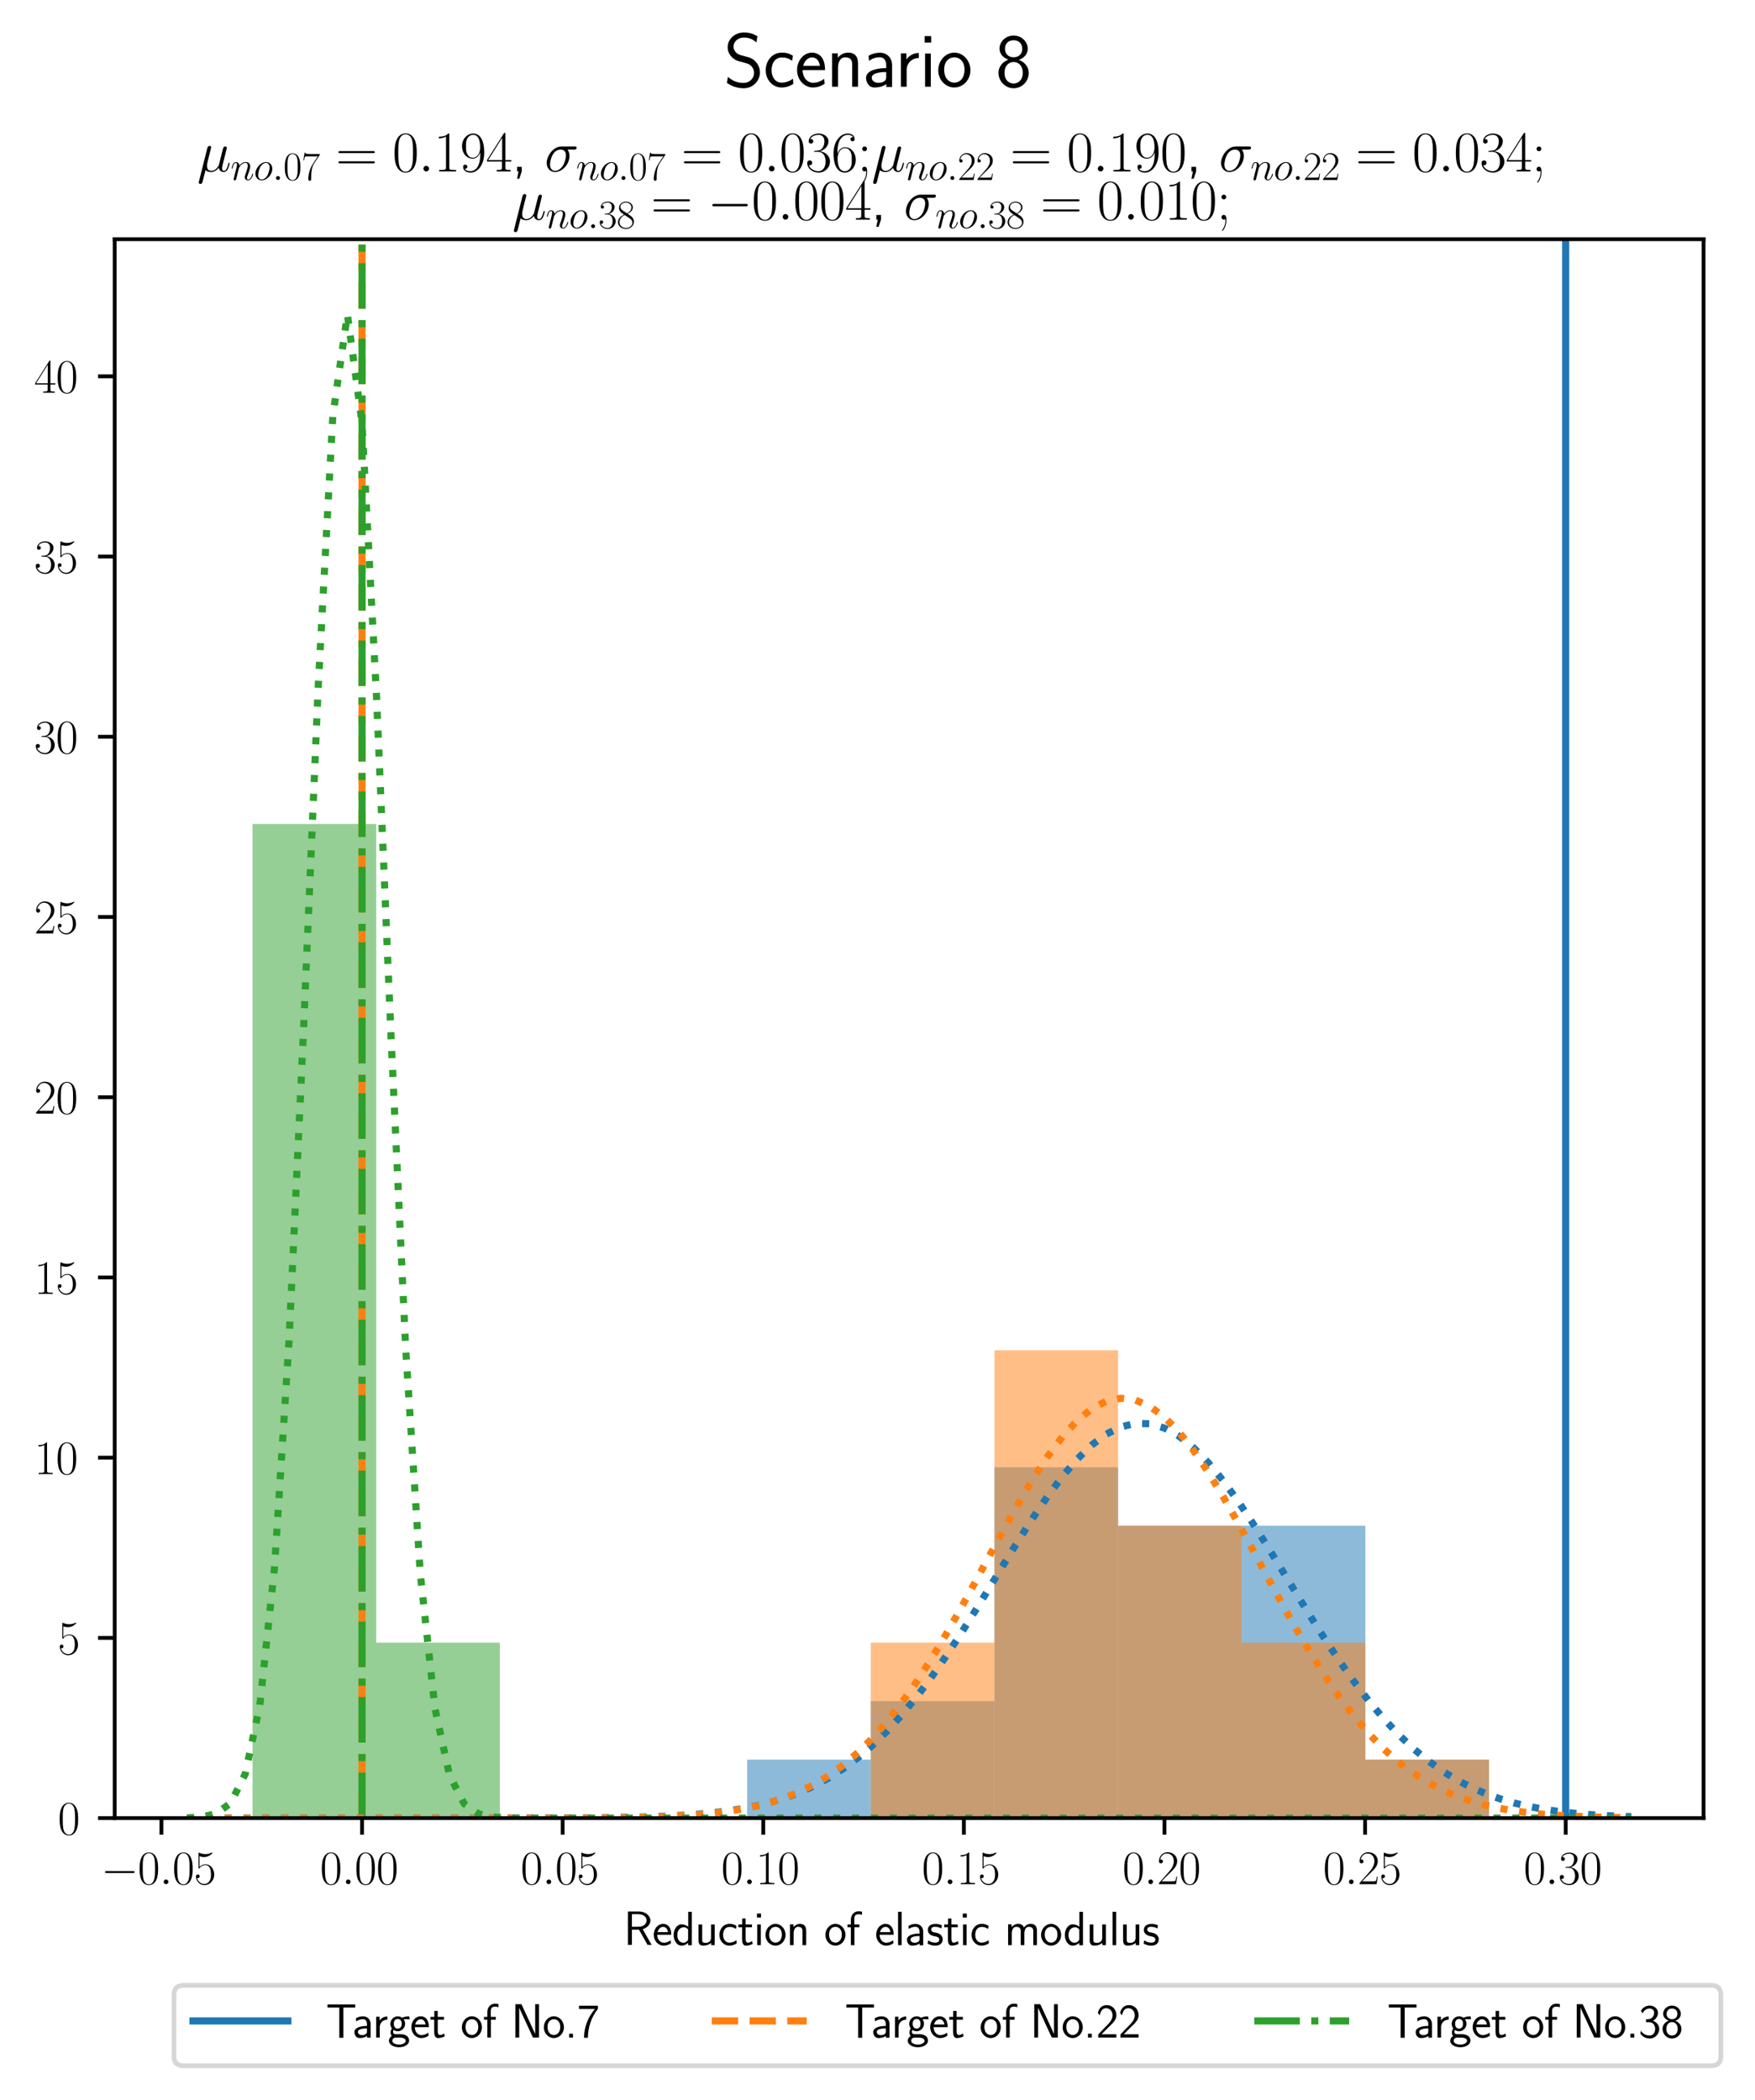 <?xml version="1.0" encoding="utf-8" standalone="no"?>
<!DOCTYPE svg PUBLIC "-//W3C//DTD SVG 1.1//EN"
  "http://www.w3.org/Graphics/SVG/1.1/DTD/svg11.dtd">
<svg xmlns:xlink="http://www.w3.org/1999/xlink" width="369.803pt" height="442.417pt" viewBox="0 0 369.803 442.417" xmlns="http://www.w3.org/2000/svg" version="1.1">
 <defs>
  <style type="text/css">*{stroke-linejoin: round; stroke-linecap: butt}</style>
 </defs>
 <g id="figure_1">
  <g id="patch_1">
   <path d="M 0 442.417 
L 369.803 442.417 
L 369.803 0 
L 0 0 
z
" style="fill: #ffffff"/>
  </g>
  <g id="axes_1">
   <g id="patch_2">
    <path d="M 24.163 383.04 
L 358.963 383.04 
L 358.963 50.4 
L 24.163 50.4 
z
" style="fill: #ffffff"/>
   </g>
   <g id="patch_3">
    <path d="M 53.216 383.04 
L 79.27 383.04 
L 79.27 383.04 
L 53.216 383.04 
z
" clip-path="url(#pc69d447242)" style="fill: #1f77b4; opacity: 0.5"/>
   </g>
   <g id="patch_4">
    <path d="M 79.27 383.04 
L 105.325 383.04 
L 105.325 383.04 
L 79.27 383.04 
z
" clip-path="url(#pc69d447242)" style="fill: #1f77b4; opacity: 0.5"/>
   </g>
   <g id="patch_5">
    <path d="M 105.325 383.04 
L 131.38 383.04 
L 131.38 383.04 
L 105.325 383.04 
z
" clip-path="url(#pc69d447242)" style="fill: #1f77b4; opacity: 0.5"/>
   </g>
   <g id="patch_6">
    <path d="M 131.38 383.04 
L 157.434 383.04 
L 157.434 383.04 
L 131.38 383.04 
z
" clip-path="url(#pc69d447242)" style="fill: #1f77b4; opacity: 0.5"/>
   </g>
   <g id="patch_7">
    <path d="M 157.434 383.04 
L 183.489 383.04 
L 183.489 370.72 
L 157.434 370.72 
z
" clip-path="url(#pc69d447242)" style="fill: #1f77b4; opacity: 0.5"/>
   </g>
   <g id="patch_8">
    <path d="M 183.489 383.04 
L 209.543 383.04 
L 209.543 358.4 
L 183.489 358.4 
z
" clip-path="url(#pc69d447242)" style="fill: #1f77b4; opacity: 0.5"/>
   </g>
   <g id="patch_9">
    <path d="M 209.543 383.04 
L 235.598 383.04 
L 235.598 309.119 
L 209.543 309.119 
z
" clip-path="url(#pc69d447242)" style="fill: #1f77b4; opacity: 0.5"/>
   </g>
   <g id="patch_10">
    <path d="M 235.598 383.04 
L 261.653 383.04 
L 261.653 321.439 
L 235.598 321.439 
z
" clip-path="url(#pc69d447242)" style="fill: #1f77b4; opacity: 0.5"/>
   </g>
   <g id="patch_11">
    <path d="M 261.653 383.04 
L 287.707 383.04 
L 287.707 321.439 
L 261.653 321.439 
z
" clip-path="url(#pc69d447242)" style="fill: #1f77b4; opacity: 0.5"/>
   </g>
   <g id="patch_12">
    <path d="M 287.707 383.04 
L 313.762 383.04 
L 313.762 370.72 
L 287.707 370.72 
z
" clip-path="url(#pc69d447242)" style="fill: #1f77b4; opacity: 0.5"/>
   </g>
   <g id="patch_13">
    <path d="M 53.216 383.04 
L 79.27 383.04 
L 79.27 383.04 
L 53.216 383.04 
z
" clip-path="url(#pc69d447242)" style="fill: #ff7f0e; opacity: 0.5"/>
   </g>
   <g id="patch_14">
    <path d="M 79.27 383.04 
L 105.325 383.04 
L 105.325 383.04 
L 79.27 383.04 
z
" clip-path="url(#pc69d447242)" style="fill: #ff7f0e; opacity: 0.5"/>
   </g>
   <g id="patch_15">
    <path d="M 105.325 383.04 
L 131.38 383.04 
L 131.38 383.04 
L 105.325 383.04 
z
" clip-path="url(#pc69d447242)" style="fill: #ff7f0e; opacity: 0.5"/>
   </g>
   <g id="patch_16">
    <path d="M 131.38 383.04 
L 157.434 383.04 
L 157.434 383.04 
L 131.38 383.04 
z
" clip-path="url(#pc69d447242)" style="fill: #ff7f0e; opacity: 0.5"/>
   </g>
   <g id="patch_17">
    <path d="M 157.434 383.04 
L 183.489 383.04 
L 183.489 383.04 
L 157.434 383.04 
z
" clip-path="url(#pc69d447242)" style="fill: #ff7f0e; opacity: 0.5"/>
   </g>
   <g id="patch_18">
    <path d="M 183.489 383.04 
L 209.543 383.04 
L 209.543 346.079 
L 183.489 346.079 
z
" clip-path="url(#pc69d447242)" style="fill: #ff7f0e; opacity: 0.5"/>
   </g>
   <g id="patch_19">
    <path d="M 209.543 383.04 
L 235.598 383.04 
L 235.598 284.478 
L 209.543 284.478 
z
" clip-path="url(#pc69d447242)" style="fill: #ff7f0e; opacity: 0.5"/>
   </g>
   <g id="patch_20">
    <path d="M 235.598 383.04 
L 261.653 383.04 
L 261.653 321.439 
L 235.598 321.439 
z
" clip-path="url(#pc69d447242)" style="fill: #ff7f0e; opacity: 0.5"/>
   </g>
   <g id="patch_21">
    <path d="M 261.653 383.04 
L 287.707 383.04 
L 287.707 346.079 
L 261.653 346.079 
z
" clip-path="url(#pc69d447242)" style="fill: #ff7f0e; opacity: 0.5"/>
   </g>
   <g id="patch_22">
    <path d="M 287.707 383.04 
L 313.762 383.04 
L 313.762 370.72 
L 287.707 370.72 
z
" clip-path="url(#pc69d447242)" style="fill: #ff7f0e; opacity: 0.5"/>
   </g>
   <g id="patch_23">
    <path d="M 53.216 383.04 
L 79.27 383.04 
L 79.27 173.597 
L 53.216 173.597 
z
" clip-path="url(#pc69d447242)" style="fill: #2ca02c; opacity: 0.5"/>
   </g>
   <g id="patch_24">
    <path d="M 79.27 383.04 
L 105.325 383.04 
L 105.325 346.079 
L 79.27 346.079 
z
" clip-path="url(#pc69d447242)" style="fill: #2ca02c; opacity: 0.5"/>
   </g>
   <g id="patch_25">
    <path d="M 105.325 383.04 
L 131.38 383.04 
L 131.38 383.04 
L 105.325 383.04 
z
" clip-path="url(#pc69d447242)" style="fill: #2ca02c; opacity: 0.5"/>
   </g>
   <g id="patch_26">
    <path d="M 131.38 383.04 
L 157.434 383.04 
L 157.434 383.04 
L 131.38 383.04 
z
" clip-path="url(#pc69d447242)" style="fill: #2ca02c; opacity: 0.5"/>
   </g>
   <g id="patch_27">
    <path d="M 157.434 383.04 
L 183.489 383.04 
L 183.489 383.04 
L 157.434 383.04 
z
" clip-path="url(#pc69d447242)" style="fill: #2ca02c; opacity: 0.5"/>
   </g>
   <g id="patch_28">
    <path d="M 183.489 383.04 
L 209.543 383.04 
L 209.543 383.04 
L 183.489 383.04 
z
" clip-path="url(#pc69d447242)" style="fill: #2ca02c; opacity: 0.5"/>
   </g>
   <g id="patch_29">
    <path d="M 209.543 383.04 
L 235.598 383.04 
L 235.598 383.04 
L 209.543 383.04 
z
" clip-path="url(#pc69d447242)" style="fill: #2ca02c; opacity: 0.5"/>
   </g>
   <g id="patch_30">
    <path d="M 235.598 383.04 
L 261.653 383.04 
L 261.653 383.04 
L 235.598 383.04 
z
" clip-path="url(#pc69d447242)" style="fill: #2ca02c; opacity: 0.5"/>
   </g>
   <g id="patch_31">
    <path d="M 261.653 383.04 
L 287.707 383.04 
L 287.707 383.04 
L 261.653 383.04 
z
" clip-path="url(#pc69d447242)" style="fill: #2ca02c; opacity: 0.5"/>
   </g>
   <g id="patch_32">
    <path d="M 287.707 383.04 
L 313.762 383.04 
L 313.762 383.04 
L 287.707 383.04 
z
" clip-path="url(#pc69d447242)" style="fill: #2ca02c; opacity: 0.5"/>
   </g>
   <g id="matplotlib.axis_1">
    <g id="xtick_1">
     <g id="line2d_1">
      <defs>
       <path id="mfe62ae8150" d="M 0 0 
L 0 3.5 
" style="stroke: #000000; stroke-width: 0.8"/>
      </defs>
      <g>
       <use xlink:href="#mfe62ae8150" x="34.014" y="383.04" style="stroke: #000000; stroke-width: 0.8"/>
      </g>
     </g>
     <g id="text_1">
      <!-- $\mathdefault{−0.05}$ -->
      <g transform="translate(21.284 396.958) scale(0.1 -0.1)">
       <defs>
        <path id="CMSY10-0" d="M 4218 1472 
C 4326 1472 4442 1472 4442 1600 
C 4442 1728 4326 1728 4218 1728 
L 755 1728 
C 646 1728 531 1728 531 1600 
C 531 1472 646 1472 755 1472 
L 4218 1472 
z
" transform="scale(0.016)"/>
        <path id="CMR17-30" d="M 2688 2025 
C 2688 2416 2682 3080 2413 3591 
C 2176 4039 1798 4198 1466 4198 
C 1158 4198 768 4058 525 3597 
C 269 3118 243 2524 243 2025 
C 243 1661 250 1106 448 619 
C 723 -39 1216 -128 1466 -128 
C 1760 -128 2208 -7 2470 600 
C 2662 1042 2688 1559 2688 2025 
z
M 1466 -26 
C 1056 -26 813 325 723 812 
C 653 1188 653 1738 653 2096 
C 653 2588 653 2997 736 3387 
C 858 3929 1216 4096 1466 4096 
C 1728 4096 2067 3923 2189 3400 
C 2272 3036 2278 2607 2278 2096 
C 2278 1680 2278 1169 2202 792 
C 2067 95 1690 -26 1466 -26 
z
" transform="scale(0.016)"/>
        <path id="CMMI12-3a" d="M 1178 307 
C 1178 492 1024 619 870 619 
C 685 619 557 466 557 313 
C 557 128 710 0 864 0 
C 1050 0 1178 153 1178 307 
z
" transform="scale(0.016)"/>
        <path id="CMR17-35" d="M 730 3692 
C 794 3666 1056 3584 1325 3584 
C 1920 3584 2246 3911 2432 4100 
C 2432 4157 2432 4192 2394 4192 
C 2387 4192 2374 4192 2323 4163 
C 2099 4058 1837 3973 1517 3973 
C 1325 3973 1037 3999 723 4139 
C 653 4171 640 4171 634 4171 
C 602 4171 595 4164 595 4037 
L 595 2203 
C 595 2089 595 2057 659 2057 
C 691 2057 704 2070 736 2114 
C 941 2401 1222 2522 1542 2522 
C 1766 2522 2246 2382 2246 1289 
C 2246 1085 2246 715 2054 421 
C 1894 159 1645 25 1370 25 
C 947 25 518 320 403 814 
C 429 807 480 795 506 795 
C 589 795 749 840 749 1038 
C 749 1210 627 1280 506 1280 
C 358 1280 262 1190 262 1011 
C 262 454 704 -128 1382 -128 
C 2042 -128 2669 440 2669 1264 
C 2669 2030 2170 2624 1549 2624 
C 1222 2624 947 2503 730 2274 
L 730 3692 
z
" transform="scale(0.016)"/>
       </defs>
       <use xlink:href="#CMSY10-0" transform="scale(0.996)"/>
       <use xlink:href="#CMR17-30" transform="translate(77.487 0) scale(0.996)"/>
       <use xlink:href="#CMMI12-3a" transform="translate(123.178 0) scale(0.996)"/>
       <use xlink:href="#CMR17-30" transform="translate(150.275 0) scale(0.996)"/>
       <use xlink:href="#CMR17-35" transform="translate(195.966 0) scale(0.996)"/>
      </g>
     </g>
    </g>
    <g id="xtick_2">
     <g id="line2d_2">
      <g>
       <use xlink:href="#mfe62ae8150" x="76.285" y="383.04" style="stroke: #000000; stroke-width: 0.8"/>
      </g>
     </g>
     <g id="text_2">
      <!-- $\mathdefault{0.00}$ -->
      <g transform="translate(67.429 396.958) scale(0.1 -0.1)">
       <use xlink:href="#CMR17-30" transform="scale(0.996)"/>
       <use xlink:href="#CMMI12-3a" transform="translate(45.69 0) scale(0.996)"/>
       <use xlink:href="#CMR17-30" transform="translate(72.788 0) scale(0.996)"/>
       <use xlink:href="#CMR17-30" transform="translate(118.478 0) scale(0.996)"/>
      </g>
     </g>
    </g>
    <g id="xtick_3">
     <g id="line2d_3">
      <g>
       <use xlink:href="#mfe62ae8150" x="118.555" y="383.04" style="stroke: #000000; stroke-width: 0.8"/>
      </g>
     </g>
     <g id="text_3">
      <!-- $\mathdefault{0.05}$ -->
      <g transform="translate(109.7 396.958) scale(0.1 -0.1)">
       <use xlink:href="#CMR17-30" transform="scale(0.996)"/>
       <use xlink:href="#CMMI12-3a" transform="translate(45.69 0) scale(0.996)"/>
       <use xlink:href="#CMR17-30" transform="translate(72.788 0) scale(0.996)"/>
       <use xlink:href="#CMR17-35" transform="translate(118.478 0) scale(0.996)"/>
      </g>
     </g>
    </g>
    <g id="xtick_4">
     <g id="line2d_4">
      <g>
       <use xlink:href="#mfe62ae8150" x="160.826" y="383.04" style="stroke: #000000; stroke-width: 0.8"/>
      </g>
     </g>
     <g id="text_4">
      <!-- $\mathdefault{0.10}$ -->
      <g transform="translate(151.971 396.958) scale(0.1 -0.1)">
       <defs>
        <path id="CMR17-31" d="M 1702 4058 
C 1702 4192 1696 4192 1606 4192 
C 1357 3916 979 3827 621 3827 
C 602 3827 570 3827 563 3808 
C 557 3795 557 3782 557 3648 
C 755 3648 1088 3686 1344 3839 
L 1344 461 
C 1344 236 1331 160 781 160 
L 589 160 
L 589 0 
C 896 0 1216 0 1523 0 
C 1830 0 2150 0 2458 0 
L 2458 160 
L 2266 160 
C 1715 160 1702 230 1702 458 
L 1702 4058 
z
" transform="scale(0.016)"/>
       </defs>
       <use xlink:href="#CMR17-30" transform="scale(0.996)"/>
       <use xlink:href="#CMMI12-3a" transform="translate(45.69 0) scale(0.996)"/>
       <use xlink:href="#CMR17-31" transform="translate(72.788 0) scale(0.996)"/>
       <use xlink:href="#CMR17-30" transform="translate(118.478 0) scale(0.996)"/>
      </g>
     </g>
    </g>
    <g id="xtick_5">
     <g id="line2d_5">
      <g>
       <use xlink:href="#mfe62ae8150" x="203.097" y="383.04" style="stroke: #000000; stroke-width: 0.8"/>
      </g>
     </g>
     <g id="text_5">
      <!-- $\mathdefault{0.15}$ -->
      <g transform="translate(194.241 396.958) scale(0.1 -0.1)">
       <use xlink:href="#CMR17-30" transform="scale(0.996)"/>
       <use xlink:href="#CMMI12-3a" transform="translate(45.69 0) scale(0.996)"/>
       <use xlink:href="#CMR17-31" transform="translate(72.788 0) scale(0.996)"/>
       <use xlink:href="#CMR17-35" transform="translate(118.478 0) scale(0.996)"/>
      </g>
     </g>
    </g>
    <g id="xtick_6">
     <g id="line2d_6">
      <g>
       <use xlink:href="#mfe62ae8150" x="245.368" y="383.04" style="stroke: #000000; stroke-width: 0.8"/>
      </g>
     </g>
     <g id="text_6">
      <!-- $\mathdefault{0.20}$ -->
      <g transform="translate(236.512 396.958) scale(0.1 -0.1)">
       <defs>
        <path id="CMR17-32" d="M 2669 989 
L 2554 989 
C 2490 536 2438 459 2413 420 
C 2381 369 1920 369 1830 369 
L 602 369 
C 832 619 1280 1072 1824 1597 
C 2214 1967 2669 2402 2669 3035 
C 2669 3790 2067 4224 1395 4224 
C 691 4224 262 3604 262 3030 
C 262 2780 448 2748 525 2748 
C 589 2748 781 2787 781 3010 
C 781 3207 614 3264 525 3264 
C 486 3264 448 3258 422 3245 
C 544 3790 915 4058 1306 4058 
C 1862 4058 2227 3617 2227 3035 
C 2227 2479 1901 2000 1536 1584 
L 262 146 
L 262 0 
L 2515 0 
L 2669 989 
z
" transform="scale(0.016)"/>
       </defs>
       <use xlink:href="#CMR17-30" transform="scale(0.996)"/>
       <use xlink:href="#CMMI12-3a" transform="translate(45.69 0) scale(0.996)"/>
       <use xlink:href="#CMR17-32" transform="translate(72.788 0) scale(0.996)"/>
       <use xlink:href="#CMR17-30" transform="translate(118.478 0) scale(0.996)"/>
      </g>
     </g>
    </g>
    <g id="xtick_7">
     <g id="line2d_7">
      <g>
       <use xlink:href="#mfe62ae8150" x="287.639" y="383.04" style="stroke: #000000; stroke-width: 0.8"/>
      </g>
     </g>
     <g id="text_7">
      <!-- $\mathdefault{0.25}$ -->
      <g transform="translate(278.783 396.958) scale(0.1 -0.1)">
       <use xlink:href="#CMR17-30" transform="scale(0.996)"/>
       <use xlink:href="#CMMI12-3a" transform="translate(45.69 0) scale(0.996)"/>
       <use xlink:href="#CMR17-32" transform="translate(72.788 0) scale(0.996)"/>
       <use xlink:href="#CMR17-35" transform="translate(118.478 0) scale(0.996)"/>
      </g>
     </g>
    </g>
    <g id="xtick_8">
     <g id="line2d_8">
      <g>
       <use xlink:href="#mfe62ae8150" x="329.91" y="383.04" style="stroke: #000000; stroke-width: 0.8"/>
      </g>
     </g>
     <g id="text_8">
      <!-- $\mathdefault{0.30}$ -->
      <g transform="translate(321.054 396.958) scale(0.1 -0.1)">
       <defs>
        <path id="CMR17-33" d="M 1414 2157 
C 1984 2157 2234 1662 2234 1090 
C 2234 320 1824 25 1453 25 
C 1114 25 563 194 390 693 
C 422 680 454 680 486 680 
C 640 680 755 782 755 948 
C 755 1133 614 1216 486 1216 
C 378 1216 211 1165 211 926 
C 211 335 787 -128 1466 -128 
C 2176 -128 2720 430 2720 1085 
C 2720 1707 2208 2157 1600 2227 
C 2086 2328 2554 2756 2554 3329 
C 2554 3820 2048 4179 1472 4179 
C 890 4179 378 3829 378 3329 
C 378 3110 544 3072 627 3072 
C 762 3072 877 3155 877 3321 
C 877 3486 762 3569 627 3569 
C 602 3569 570 3569 544 3557 
C 730 3959 1235 4032 1459 4032 
C 1683 4032 2106 3925 2106 3320 
C 2106 3143 2080 2828 1862 2550 
C 1670 2304 1453 2304 1242 2284 
C 1210 2284 1062 2269 1037 2269 
C 992 2263 966 2257 966 2208 
C 966 2163 973 2157 1101 2157 
L 1414 2157 
z
" transform="scale(0.016)"/>
       </defs>
       <use xlink:href="#CMR17-30" transform="scale(0.996)"/>
       <use xlink:href="#CMMI12-3a" transform="translate(45.69 0) scale(0.996)"/>
       <use xlink:href="#CMR17-33" transform="translate(72.788 0) scale(0.996)"/>
       <use xlink:href="#CMR17-30" transform="translate(118.478 0) scale(0.996)"/>
      </g>
     </g>
    </g>
    <g id="text_9">
     <!-- Reduction of elastic modulus -->
     <g transform="translate(131.406 409.814) scale(0.1 -0.1)">
      <defs>
       <path id="CMSS17-52" d="M 2522 2109 
L 2534 2115 
C 3533 2459 3539 3147 3539 3268 
C 3539 3873 2925 4453 2003 4453 
L 570 4453 
L 570 32 
L 1094 32 
L 1094 2048 
L 2035 2048 
L 3168 32 
L 3706 32 
L 2522 2109 
z
M 1094 2437 
L 1094 4096 
L 1933 4096 
C 2746 4096 3034 3637 3034 3267 
C 3034 2922 2778 2437 1933 2437 
L 1094 2437 
z
" transform="scale(0.016)"/>
       <path id="CMSS17-65" d="M 2502 1377 
C 2502 1590 2490 2003 2285 2345 
C 2061 2713 1696 2816 1421 2816 
C 755 2816 192 2188 192 1375 
C 192 582 774 -64 1510 -64 
C 1798 -64 2150 19 2470 248 
C 2470 274 2458 414 2451 420 
C 2451 433 2432 630 2432 656 
C 2125 407 1773 325 1517 325 
C 1107 325 666 667 646 1377 
L 2502 1377 
z
M 698 1728 
C 781 2084 1062 2421 1421 2421 
C 1517 2421 1965 2421 2080 1728 
L 698 1728 
z
" transform="scale(0.016)"/>
       <path id="CMSS17-64" d="M 2611 4416 
L 2138 4416 
L 2138 2438 
C 1939 2603 1613 2756 1254 2756 
C 672 2756 211 2131 211 1347 
C 211 562 666 -64 1235 -64 
C 1677 -64 1971 172 2125 306 
L 2125 -13 
L 2611 -13 
L 2611 4416 
z
M 2125 836 
C 2125 747 2125 653 1926 482 
C 1798 375 1645 325 1498 325 
C 1152 325 698 576 698 1340 
C 698 2134 1210 2368 1562 2368 
C 1798 2368 1990 2254 2125 2065 
L 2125 836 
z
" transform="scale(0.016)"/>
       <path id="CMSS17-75" d="M 2618 2739 
L 2131 2739 
L 2131 972 
C 2131 498 1786 306 1421 306 
C 998 306 960 447 960 709 
L 960 2739 
L 474 2739 
L 474 678 
C 474 179 646 -64 1088 -64 
C 1306 -64 1798 -13 2144 306 
L 2144 0 
L 2618 0 
L 2618 2739 
z
" transform="scale(0.016)"/>
       <path id="CMSS17-63" d="M 2464 2541 
C 2464 2585 2170 2714 2093 2739 
C 1882 2816 1613 2816 1542 2816 
C 710 2816 211 2093 211 1363 
C 211 595 768 -64 1517 -64 
C 1946 -64 2253 76 2502 242 
L 2464 664 
C 2189 453 1869 337 1523 337 
C 1024 337 698 774 698 1369 
C 698 1831 909 2414 1549 2414 
C 1901 2414 2099 2343 2394 2145 
L 2464 2541 
z
" transform="scale(0.016)"/>
       <path id="CMSS17-74" d="M 1069 2368 
L 1901 2368 
L 1901 2737 
L 1069 2737 
L 1069 3520 
L 614 3520 
L 614 2737 
L 109 2737 
L 109 2368 
L 602 2368 
L 602 749 
C 602 384 685 -64 1107 -64 
C 1427 -64 1722 25 2003 172 
L 1901 548 
C 1747 414 1562 337 1363 337 
C 1082 337 1069 696 1069 856 
L 1069 2368 
z
" transform="scale(0.016)"/>
       <path id="CMSS17-69" d="M 979 4183 
L 442 4183 
L 442 3648 
L 979 3648 
L 979 4183 
z
M 947 2739 
L 474 2739 
L 474 0 
L 947 0 
L 947 2739 
z
" transform="scale(0.016)"/>
       <path id="CMSS17-6f" d="M 2829 1356 
C 2829 2176 2221 2816 1504 2816 
C 768 2816 173 2157 173 1356 
C 173 544 787 -64 1498 -64 
C 2227 -64 2829 563 2829 1356 
z
M 1504 337 
C 1050 337 659 709 659 1408 
C 659 2151 1114 2427 1498 2427 
C 1914 2427 2342 2126 2342 1408 
C 2342 683 1926 337 1504 337 
z
" transform="scale(0.016)"/>
       <path id="CMSS17-6e" d="M 2618 1877 
C 2618 2283 2522 2816 1798 2816 
C 1389 2816 1120 2606 941 2389 
L 941 2758 
L 474 2758 
L 474 0 
L 960 0 
L 960 1559 
C 960 1964 1114 2428 1549 2428 
C 2112 2428 2131 2048 2131 1829 
L 2131 0 
L 2618 0 
L 2618 1877 
z
" transform="scale(0.016)"/>
       <path id="CMSS17-66" d="M 1075 2368 
L 1722 2368 
L 1722 2737 
L 1062 2737 
L 1062 3559 
C 1062 4014 1408 4092 1606 4092 
C 1670 4092 1850 4092 2080 4009 
L 2080 4429 
C 1933 4461 1754 4480 1613 4480 
C 1018 4480 602 3993 602 3359 
L 602 2737 
L 160 2737 
L 160 2368 
L 602 2368 
L 602 0 
L 1075 0 
L 1075 2368 
z
" transform="scale(0.016)"/>
       <path id="CMSS17-6c" d="M 947 4416 
L 474 4416 
L 474 0 
L 947 0 
L 947 4416 
z
" transform="scale(0.016)"/>
       <path id="CMSS17-61" d="M 2406 1791 
C 2406 2392 1978 2808 1402 2808 
C 1120 2808 813 2757 461 2553 
L 499 2135 
C 659 2248 934 2432 1395 2432 
C 1722 2432 1920 2180 1920 1782 
L 1920 1536 
C 896 1536 256 1238 256 726 
C 256 461 416 -64 947 -64 
C 1043 -64 1562 -64 1933 217 
L 1933 -19 
L 2406 -19 
L 2406 1791 
z
M 1920 816 
C 1920 701 1920 548 1728 434 
C 1562 325 1350 325 1261 325 
C 941 325 723 511 723 744 
C 723 1211 1722 1211 1920 1211 
L 1920 816 
z
" transform="scale(0.016)"/>
       <path id="CMSS17-73" d="M 2061 2627 
C 1683 2807 1389 2807 1197 2807 
C 742 2807 198 2648 198 2003 
C 198 1359 902 1218 1094 1179 
C 1389 1122 1715 1058 1715 740 
C 1715 337 1254 337 1171 337 
C 915 337 563 407 243 638 
L 166 210 
C 531 0 883 -64 1178 -64 
C 1965 -64 2163 416 2163 781 
C 2163 1094 1984 1305 1862 1401 
C 1651 1568 1574 1587 1050 1696 
C 960 1709 646 1779 646 2066 
C 646 2432 1050 2432 1139 2432 
C 1555 2432 1811 2303 1984 2208 
L 2061 2627 
z
" transform="scale(0.016)"/>
       <path id="CMSS17-6d" d="M 4288 1877 
C 4288 2308 4179 2816 3462 2816 
C 2982 2816 2694 2516 2566 2331 
C 2451 2670 2182 2816 1798 2816 
C 1363 2816 1088 2568 941 2389 
L 941 2758 
L 474 2758 
L 474 0 
L 960 0 
L 960 1559 
C 960 1939 1101 2428 1555 2428 
C 2138 2428 2138 2016 2138 1829 
L 2138 0 
L 2624 0 
L 2624 1559 
C 2624 1939 2765 2428 3219 2428 
C 3802 2428 3802 2016 3802 1829 
L 3802 0 
L 4288 0 
L 4288 1877 
z
" transform="scale(0.016)"/>
      </defs>
      <use xlink:href="#CMSS17-52" transform="scale(0.996)"/>
      <use xlink:href="#CMSS17-65" transform="translate(60.416 0) scale(0.996)"/>
      <use xlink:href="#CMSS17-64" transform="translate(102.055 0) scale(0.996)"/>
      <use xlink:href="#CMSS17-75" transform="translate(150.26 0) scale(0.996)"/>
      <use xlink:href="#CMSS17-63" transform="translate(198.465 0) scale(0.996)"/>
      <use xlink:href="#CMSS17-74" transform="translate(240.104 0) scale(0.996)"/>
      <use xlink:href="#CMSS17-69" transform="translate(273.935 0) scale(0.996)"/>
      <use xlink:href="#CMSS17-6f" transform="translate(296.116 0) scale(0.996)"/>
      <use xlink:href="#CMSS17-6e" transform="translate(342.96 0) scale(0.996)"/>
      <use xlink:href="#CMSS17-6f" transform="translate(422.394 0) scale(0.996)"/>
      <use xlink:href="#CMSS17-66" transform="translate(469.237 0) scale(0.996)"/>
      <use xlink:href="#CMSS17-65" transform="translate(529.093 0) scale(0.996)"/>
      <use xlink:href="#CMSS17-6c" transform="translate(570.732 0) scale(0.996)"/>
      <use xlink:href="#CMSS17-61" transform="translate(592.913 0) scale(0.996)"/>
      <use xlink:href="#CMSS17-73" transform="translate(637.835 0) scale(0.996)"/>
      <use xlink:href="#CMSS17-74" transform="translate(673.748 0) scale(0.996)"/>
      <use xlink:href="#CMSS17-69" transform="translate(707.58 0) scale(0.996)"/>
      <use xlink:href="#CMSS17-63" transform="translate(729.76 0) scale(0.996)"/>
      <use xlink:href="#CMSS17-6d" transform="translate(802.628 0) scale(0.996)"/>
      <use xlink:href="#CMSS17-6f" transform="translate(876.858 0) scale(0.996)"/>
      <use xlink:href="#CMSS17-64" transform="translate(926.304 0) scale(0.996)"/>
      <use xlink:href="#CMSS17-75" transform="translate(974.509 0) scale(0.996)"/>
      <use xlink:href="#CMSS17-6c" transform="translate(1022.713 0) scale(0.996)"/>
      <use xlink:href="#CMSS17-75" transform="translate(1044.894 0) scale(0.996)"/>
      <use xlink:href="#CMSS17-73" transform="translate(1093.099 0) scale(0.996)"/>
     </g>
    </g>
   </g>
   <g id="matplotlib.axis_2">
    <g id="ytick_1">
     <g id="line2d_9">
      <defs>
       <path id="m62b5c871f8" d="M 0 0 
L -3.5 0 
" style="stroke: #000000; stroke-width: 0.8"/>
      </defs>
      <g>
       <use xlink:href="#m62b5c871f8" x="24.163" y="383.04" style="stroke: #000000; stroke-width: 0.8"/>
      </g>
     </g>
     <g id="text_10">
      <!-- $\mathdefault{0}$ -->
      <g transform="translate(12.181 386.499) scale(0.1 -0.1)">
       <use xlink:href="#CMR17-30" transform="scale(0.996)"/>
      </g>
     </g>
    </g>
    <g id="ytick_2">
     <g id="line2d_10">
      <g>
       <use xlink:href="#m62b5c871f8" x="24.163" y="345.071" style="stroke: #000000; stroke-width: 0.8"/>
      </g>
     </g>
     <g id="text_11">
      <!-- $\mathdefault{5}$ -->
      <g transform="translate(12.181 348.53) scale(0.1 -0.1)">
       <use xlink:href="#CMR17-35" transform="scale(0.996)"/>
      </g>
     </g>
    </g>
    <g id="ytick_3">
     <g id="line2d_11">
      <g>
       <use xlink:href="#m62b5c871f8" x="24.163" y="307.102" style="stroke: #000000; stroke-width: 0.8"/>
      </g>
     </g>
     <g id="text_12">
      <!-- $\mathdefault{10}$ -->
      <g transform="translate(7.2 310.561) scale(0.1 -0.1)">
       <use xlink:href="#CMR17-31" transform="scale(0.996)"/>
       <use xlink:href="#CMR17-30" transform="translate(45.69 0) scale(0.996)"/>
      </g>
     </g>
    </g>
    <g id="ytick_4">
     <g id="line2d_12">
      <g>
       <use xlink:href="#m62b5c871f8" x="24.163" y="269.132" style="stroke: #000000; stroke-width: 0.8"/>
      </g>
     </g>
     <g id="text_13">
      <!-- $\mathdefault{15}$ -->
      <g transform="translate(7.2 272.592) scale(0.1 -0.1)">
       <use xlink:href="#CMR17-31" transform="scale(0.996)"/>
       <use xlink:href="#CMR17-35" transform="translate(45.69 0) scale(0.996)"/>
      </g>
     </g>
    </g>
    <g id="ytick_5">
     <g id="line2d_13">
      <g>
       <use xlink:href="#m62b5c871f8" x="24.163" y="231.163" style="stroke: #000000; stroke-width: 0.8"/>
      </g>
     </g>
     <g id="text_14">
      <!-- $\mathdefault{20}$ -->
      <g transform="translate(7.2 234.622) scale(0.1 -0.1)">
       <use xlink:href="#CMR17-32" transform="scale(0.996)"/>
       <use xlink:href="#CMR17-30" transform="translate(45.69 0) scale(0.996)"/>
      </g>
     </g>
    </g>
    <g id="ytick_6">
     <g id="line2d_14">
      <g>
       <use xlink:href="#m62b5c871f8" x="24.163" y="193.194" style="stroke: #000000; stroke-width: 0.8"/>
      </g>
     </g>
     <g id="text_15">
      <!-- $\mathdefault{25}$ -->
      <g transform="translate(7.2 196.653) scale(0.1 -0.1)">
       <use xlink:href="#CMR17-32" transform="scale(0.996)"/>
       <use xlink:href="#CMR17-35" transform="translate(45.69 0) scale(0.996)"/>
      </g>
     </g>
    </g>
    <g id="ytick_7">
     <g id="line2d_15">
      <g>
       <use xlink:href="#m62b5c871f8" x="24.163" y="155.225" style="stroke: #000000; stroke-width: 0.8"/>
      </g>
     </g>
     <g id="text_16">
      <!-- $\mathdefault{30}$ -->
      <g transform="translate(7.2 158.684) scale(0.1 -0.1)">
       <use xlink:href="#CMR17-33" transform="scale(0.996)"/>
       <use xlink:href="#CMR17-30" transform="translate(45.69 0) scale(0.996)"/>
      </g>
     </g>
    </g>
    <g id="ytick_8">
     <g id="line2d_16">
      <g>
       <use xlink:href="#m62b5c871f8" x="24.163" y="117.256" style="stroke: #000000; stroke-width: 0.8"/>
      </g>
     </g>
     <g id="text_17">
      <!-- $\mathdefault{35}$ -->
      <g transform="translate(7.2 120.715) scale(0.1 -0.1)">
       <use xlink:href="#CMR17-33" transform="scale(0.996)"/>
       <use xlink:href="#CMR17-35" transform="translate(45.69 0) scale(0.996)"/>
      </g>
     </g>
    </g>
    <g id="ytick_9">
     <g id="line2d_17">
      <g>
       <use xlink:href="#m62b5c871f8" x="24.163" y="79.286" style="stroke: #000000; stroke-width: 0.8"/>
      </g>
     </g>
     <g id="text_18">
      <!-- $\mathdefault{40}$ -->
      <g transform="translate(7.2 82.746) scale(0.1 -0.1)">
       <defs>
        <path id="CMR17-34" d="M 2150 4122 
C 2150 4256 2144 4256 2029 4256 
L 128 1254 
L 128 1088 
L 1779 1088 
L 1779 457 
C 1779 224 1766 160 1318 160 
L 1197 160 
L 1197 0 
C 1402 0 1747 0 1965 0 
C 2182 0 2528 0 2733 0 
L 2733 160 
L 2611 160 
C 2163 160 2150 224 2150 457 
L 2150 1088 
L 2803 1088 
L 2803 1254 
L 2150 1254 
L 2150 4122 
z
M 1798 3703 
L 1798 1254 
L 256 1254 
L 1798 3703 
z
" transform="scale(0.016)"/>
       </defs>
       <use xlink:href="#CMR17-34" transform="scale(0.996)"/>
       <use xlink:href="#CMR17-30" transform="translate(45.69 0) scale(0.996)"/>
      </g>
     </g>
    </g>
   </g>
   <g id="line2d_18">
    <path d="M 329.91 383.04 
L 329.91 50.4 
" clip-path="url(#pc69d447242)" style="fill: none; stroke: #1f77b4; stroke-width: 1.5; stroke-linecap: square"/>
   </g>
   <g id="line2d_19">
    <path d="M 76.285 383.04 
L 76.285 50.4 
" clip-path="url(#pc69d447242)" style="fill: none; stroke-dasharray: 5.55,2.4; stroke-dashoffset: 0; stroke: #ff7f0e; stroke-width: 1.5"/>
   </g>
   <g id="line2d_20">
    <path d="M 76.285 383.04 
L 76.285 50.4 
" clip-path="url(#pc69d447242)" style="fill: none; stroke-dasharray: 9.6,2.4,1.5,2.4; stroke-dashoffset: 0; stroke: #2ca02c; stroke-width: 1.5"/>
   </g>
   <g id="line2d_21">
    <path d="M 39.381 383.04 
L 42.455 383.04 
L 45.53 383.04 
L 48.604 383.04 
L 51.678 383.04 
L 54.753 383.04 
L 57.827 383.04 
L 60.902 383.04 
L 63.976 383.04 
L 67.05 383.04 
L 70.125 383.04 
L 73.199 383.04 
L 76.273 383.04 
L 79.348 383.04 
L 82.422 383.04 
L 85.497 383.04 
L 88.571 383.04 
L 91.645 383.039 
L 94.72 383.039 
L 97.794 383.038 
L 100.868 383.037 
L 103.943 383.036 
L 107.017 383.033 
L 110.092 383.029 
L 113.166 383.024 
L 116.24 383.016 
L 119.315 383.004 
L 122.389 382.987 
L 125.463 382.963 
L 128.538 382.928 
L 131.612 382.88 
L 134.687 382.813 
L 137.761 382.722 
L 140.835 382.598 
L 143.91 382.432 
L 146.984 382.213 
L 150.059 381.925 
L 153.133 381.553 
L 156.207 381.075 
L 159.282 380.47 
L 162.356 379.712 
L 165.43 378.774 
L 168.505 377.625 
L 171.579 376.234 
L 174.654 374.571 
L 177.728 372.607 
L 180.802 370.315 
L 183.877 367.674 
L 186.951 364.669 
L 190.025 361.294 
L 193.1 357.554 
L 196.174 353.468 
L 199.249 349.068 
L 202.323 344.4 
L 205.397 339.527 
L 208.472 334.527 
L 211.546 329.489 
L 214.621 324.515 
L 217.695 319.714 
L 220.769 315.2 
L 223.844 311.086 
L 226.918 307.48 
L 229.992 304.481 
L 233.067 302.174 
L 236.141 300.626 
L 239.216 299.883 
L 242.29 299.966 
L 245.364 300.873 
L 248.439 302.577 
L 251.513 305.028 
L 254.587 308.156 
L 257.662 311.872 
L 260.736 316.075 
L 263.811 320.656 
L 266.885 325.5 
L 269.959 330.496 
L 273.034 335.534 
L 276.108 340.516 
L 279.183 345.353 
L 282.257 349.971 
L 285.331 354.312 
L 288.406 358.331 
L 291.48 361.999 
L 294.554 365.3 
L 297.629 368.231 
L 300.703 370.801 
L 303.778 373.026 
L 306.852 374.927 
L 309.926 376.533 
L 313.001 377.873 
L 316.075 378.977 
L 319.149 379.878 
L 322.224 380.603 
L 325.298 381.18 
L 328.373 381.635 
L 331.447 381.989 
L 334.521 382.262 
L 337.596 382.469 
L 340.67 382.626 
L 343.744 382.742 
" clip-path="url(#pc69d447242)" style="fill: none; stroke-dasharray: 1.5,2.475; stroke-dashoffset: 0; stroke: #1f77b4; stroke-width: 1.5"/>
   </g>
   <g id="line2d_22">
    <path d="M 39.381 383.04 
L 42.455 383.04 
L 45.53 383.04 
L 48.604 383.04 
L 51.678 383.04 
L 54.753 383.04 
L 57.827 383.04 
L 60.902 383.04 
L 63.976 383.04 
L 67.05 383.04 
L 70.125 383.04 
L 73.199 383.04 
L 76.273 383.04 
L 79.348 383.04 
L 82.422 383.04 
L 85.497 383.04 
L 88.571 383.04 
L 91.645 383.04 
L 94.72 383.039 
L 97.794 383.039 
L 100.868 383.038 
L 103.943 383.038 
L 107.017 383.036 
L 110.092 383.034 
L 113.166 383.03 
L 116.24 383.024 
L 119.315 383.016 
L 122.389 383.003 
L 125.463 382.984 
L 128.538 382.956 
L 131.612 382.916 
L 134.687 382.859 
L 137.761 382.778 
L 140.835 382.666 
L 143.91 382.512 
L 146.984 382.303 
L 150.059 382.021 
L 153.133 381.649 
L 156.207 381.161 
L 159.282 380.532 
L 162.356 379.728 
L 165.43 378.717 
L 168.505 377.46 
L 171.579 375.917 
L 174.654 374.051 
L 177.728 371.823 
L 180.802 369.199 
L 183.877 366.154 
L 186.951 362.669 
L 190.025 358.74 
L 193.1 354.379 
L 196.174 349.614 
L 199.249 344.494 
L 202.323 339.088 
L 205.397 333.486 
L 208.472 327.797 
L 211.546 322.144 
L 214.621 316.667 
L 217.695 311.507 
L 220.769 306.811 
L 223.844 302.718 
L 226.918 299.354 
L 229.992 296.827 
L 233.067 295.219 
L 236.141 294.585 
L 239.216 294.945 
L 242.29 296.287 
L 245.364 298.567 
L 248.439 301.709 
L 251.513 305.612 
L 254.587 310.154 
L 257.662 315.2 
L 260.736 320.604 
L 263.811 326.222 
L 266.885 331.914 
L 269.959 337.552 
L 273.034 343.022 
L 276.108 348.229 
L 279.183 353.098 
L 282.257 357.575 
L 285.331 361.625 
L 288.406 365.233 
L 291.48 368.399 
L 294.554 371.137 
L 297.629 373.472 
L 300.703 375.435 
L 303.778 377.063 
L 306.852 378.395 
L 309.926 379.471 
L 313.001 380.328 
L 316.075 381.003 
L 319.149 381.527 
L 322.224 381.928 
L 325.298 382.233 
L 328.373 382.46 
L 331.447 382.628 
L 334.521 382.751 
L 337.596 382.839 
L 340.67 382.902 
L 343.744 382.946 
" clip-path="url(#pc69d447242)" style="fill: none; stroke-dasharray: 1.5,2.475; stroke-dashoffset: 0; stroke: #ff7f0e; stroke-width: 1.5"/>
   </g>
   <g id="line2d_23">
    <path d="M 39.381 382.988 
L 42.455 382.805 
L 45.53 382.115 
L 48.604 379.884 
L 51.678 373.725 
L 54.753 359.25 
L 57.827 330.462 
L 60.902 282.483 
L 63.976 216.616 
L 67.05 144.692 
L 70.125 87.646 
L 73.199 66.24 
L 76.273 89.029 
L 79.348 146.919 
L 82.422 218.943 
L 85.497 284.353 
L 88.571 331.681 
L 91.645 359.911 
L 94.72 374.026 
L 97.794 380 
L 100.868 382.153 
L 103.943 382.816 
L 107.017 382.991 
L 110.092 383.031 
L 113.166 383.038 
L 116.24 383.04 
L 119.315 383.04 
L 122.389 383.04 
L 125.463 383.04 
L 128.538 383.04 
L 131.612 383.04 
L 134.687 383.04 
L 137.761 383.04 
L 140.835 383.04 
L 143.91 383.04 
L 146.984 383.04 
L 150.059 383.04 
L 153.133 383.04 
L 156.207 383.04 
L 159.282 383.04 
L 162.356 383.04 
L 165.43 383.04 
L 168.505 383.04 
L 171.579 383.04 
L 174.654 383.04 
L 177.728 383.04 
L 180.802 383.04 
L 183.877 383.04 
L 186.951 383.04 
L 190.025 383.04 
L 193.1 383.04 
L 196.174 383.04 
L 199.249 383.04 
L 202.323 383.04 
L 205.397 383.04 
L 208.472 383.04 
L 211.546 383.04 
L 214.621 383.04 
L 217.695 383.04 
L 220.769 383.04 
L 223.844 383.04 
L 226.918 383.04 
L 229.992 383.04 
L 233.067 383.04 
L 236.141 383.04 
L 239.216 383.04 
L 242.29 383.04 
L 245.364 383.04 
L 248.439 383.04 
L 251.513 383.04 
L 254.587 383.04 
L 257.662 383.04 
L 260.736 383.04 
L 263.811 383.04 
L 266.885 383.04 
L 269.959 383.04 
L 273.034 383.04 
L 276.108 383.04 
L 279.183 383.04 
L 282.257 383.04 
L 285.331 383.04 
L 288.406 383.04 
L 291.48 383.04 
L 294.554 383.04 
L 297.629 383.04 
L 300.703 383.04 
L 303.778 383.04 
L 306.852 383.04 
L 309.926 383.04 
L 313.001 383.04 
L 316.075 383.04 
L 319.149 383.04 
L 322.224 383.04 
L 325.298 383.04 
L 328.373 383.04 
L 331.447 383.04 
L 334.521 383.04 
L 337.596 383.04 
L 340.67 383.04 
L 343.744 383.04 
" clip-path="url(#pc69d447242)" style="fill: none; stroke-dasharray: 1.5,2.475; stroke-dashoffset: 0; stroke: #2ca02c; stroke-width: 1.5"/>
   </g>
   <g id="patch_33">
    <path d="M 24.163 383.04 
L 24.163 50.4 
" style="fill: none; stroke: #000000; stroke-width: 0.8; stroke-linejoin: miter; stroke-linecap: square"/>
   </g>
   <g id="patch_34">
    <path d="M 358.963 383.04 
L 358.963 50.4 
" style="fill: none; stroke: #000000; stroke-width: 0.8; stroke-linejoin: miter; stroke-linecap: square"/>
   </g>
   <g id="patch_35">
    <path d="M 24.163 383.04 
L 358.963 383.04 
" style="fill: none; stroke: #000000; stroke-width: 0.8; stroke-linejoin: miter; stroke-linecap: square"/>
   </g>
   <g id="patch_36">
    <path d="M 24.163 50.4 
L 358.963 50.4 
" style="fill: none; stroke: #000000; stroke-width: 0.8; stroke-linejoin: miter; stroke-linecap: square"/>
   </g>
   <g id="text_19">
    <!-- $\mu_{no.07}=0.194$, $\sigma_{no.07}=0.036;$$\mu_{no.22}=0.190$, $\sigma_{no.22}=0.034;$\\$\mu_{no.38}=-0.004$, $\sigma_{no.38}=0.010;$ -->
    <g transform="translate(41.541 36.12) scale(0.12 -0.12)">
     <defs>
      <path id="CMMI12-16" d="M 922 140 
C 1082 -6 1318 -64 1536 -64 
C 1946 -64 2227 208 2374 405 
C 2438 69 2707 -64 2931 -64 
C 3123 -64 3277 50 3392 277 
C 3494 493 3584 879 3584 903 
C 3584 935 3558 960 3520 960 
C 3462 960 3456 928 3430 834 
C 3334 461 3213 64 2950 64 
C 2765 64 2752 229 2752 358 
C 2752 504 2810 735 2854 926 
L 3034 1615 
C 3059 1737 3130 2023 3162 2139 
C 3200 2292 3270 2567 3270 2592 
C 3270 2688 3194 2752 3098 2752 
C 3040 2752 2906 2726 2854 2535 
L 2406 760 
C 2374 632 2374 619 2291 517 
C 2214 409 1965 64 1562 64 
C 1203 64 1088 326 1088 625 
C 1088 811 1146 1034 1171 1143 
L 1459 2293 
C 1491 2414 1542 2618 1542 2657 
C 1542 2759 1459 2816 1376 2816 
C 1318 2816 1178 2797 1126 2592 
L 198 -1107 
C 192 -1139 179 -1177 179 -1216 
C 179 -1312 256 -1376 352 -1376 
C 538 -1376 576 -1228 621 -1050 
L 922 140 
z
" transform="scale(0.016)"/>
      <path id="CMMI12-6e" d="M 1318 1871 
C 1331 1910 1491 2229 1728 2433 
C 1894 2586 2112 2689 2362 2689 
C 2618 2689 2707 2497 2707 2242 
C 2707 1878 2445 1150 2317 805 
C 2259 651 2227 568 2227 453 
C 2227 166 2426 -64 2733 -64 
C 3328 -64 3552 875 3552 913 
C 3552 945 3526 971 3488 971 
C 3430 971 3424 952 3392 843 
C 3245 319 3002 64 2752 64 
C 2688 64 2586 64 2586 269 
C 2586 429 2656 621 2694 710 
C 2822 1063 3091 1780 3091 2145 
C 3091 2528 2867 2816 2381 2816 
C 1811 2816 1510 2415 1395 2255 
C 1376 2618 1114 2816 832 2816 
C 627 2816 486 2695 378 2478 
C 262 2248 173 1865 173 1839 
C 173 1814 198 1782 243 1782 
C 294 1782 301 1788 339 1935 
C 442 2325 557 2689 813 2689 
C 960 2689 1011 2586 1011 2395 
C 1011 2254 947 2005 902 1807 
L 723 1118 
C 698 996 627 709 595 594 
C 550 428 480 128 480 96 
C 480 6 550 -64 646 -64 
C 723 -64 813 -26 864 70 
C 877 102 934 326 966 453 
L 1107 1028 
L 1318 1871 
z
" transform="scale(0.016)"/>
      <path id="CMMI12-6f" d="M 2918 1756 
C 2918 2363 2522 2816 1939 2816 
C 1094 2816 262 1897 262 996 
C 262 390 659 -64 1242 -64 
C 2093 -64 2918 856 2918 1756 
z
M 1248 64 
C 928 64 691 319 691 766 
C 691 1060 845 1712 1024 2031 
C 1312 2523 1670 2689 1933 2689 
C 2246 2689 2490 2433 2490 1986 
C 2490 1731 2355 1047 2112 658 
C 1850 230 1498 64 1248 64 
z
" transform="scale(0.016)"/>
      <path id="CMR17-37" d="M 2886 3941 
L 2886 4081 
L 1382 4081 
C 634 4081 621 4165 595 4288 
L 480 4288 
L 294 3094 
L 410 3094 
C 429 3215 474 3540 550 3661 
C 589 3712 1062 3712 1171 3712 
L 2579 3712 
L 1869 2661 
C 1395 1954 1069 999 1069 165 
C 1069 89 1069 -128 1299 -128 
C 1530 -128 1530 89 1530 171 
L 1530 465 
C 1530 1508 1709 2196 2003 2636 
L 2886 3941 
z
" transform="scale(0.016)"/>
      <path id="CMR17-3d" d="M 4115 2017 
C 4211 2017 4307 2017 4307 2125 
C 4307 2240 4198 2240 4090 2240 
L 512 2240 
C 403 2240 294 2240 294 2125 
C 294 2017 390 2017 486 2017 
L 4115 2017 
z
M 4090 896 
C 4198 896 4307 896 4307 1011 
C 4307 1119 4211 1119 4115 1119 
L 486 1119 
C 390 1119 294 1119 294 1011 
C 294 896 403 896 512 896 
L 4090 896 
z
" transform="scale(0.016)"/>
      <path id="CMR17-39" d="M 2253 1864 
C 2253 464 1670 31 1190 31 
C 1043 31 685 31 538 294 
C 704 268 826 357 826 518 
C 826 692 685 749 595 749 
C 538 749 365 723 365 506 
C 365 71 742 -128 1203 -128 
C 1939 -128 2688 674 2688 2073 
C 2688 3817 1971 4179 1485 4179 
C 851 4179 243 3628 243 2778 
C 243 1991 762 1408 1414 1408 
C 1952 1408 2189 1903 2253 2112 
L 2253 1864 
z
M 1427 1510 
C 1254 1510 1011 1542 813 1922 
C 678 2169 678 2461 678 2771 
C 678 3146 678 3405 858 3684 
C 947 3817 1114 4032 1485 4032 
C 2240 4032 2240 2885 2240 2632 
C 2240 2182 2035 1510 1427 1510 
z
" transform="scale(0.016)"/>
      <path id="CMSS17-2c" d="M 1088 6 
L 1088 510 
L 576 510 
L 576 0 
L 736 0 
L 570 -800 
L 826 -800 
L 1088 6 
z
" transform="scale(0.016)"/>
      <path id="CMMI12-1b" d="M 3251 2408 
C 3334 2408 3546 2408 3546 2612 
C 3546 2752 3424 2752 3309 2752 
L 1894 2752 
C 934 2752 243 1686 243 932 
C 243 390 595 -64 1171 -64 
C 1926 -64 2752 747 2752 1705 
C 2752 1954 2694 2196 2541 2408 
L 3251 2408 
z
M 1178 64 
C 851 64 614 313 614 754 
C 614 1137 845 2408 1786 2408 
C 2061 2408 2368 2274 2368 1781 
C 2368 1558 2266 1021 2042 652 
C 1811 275 1466 64 1178 64 
z
" transform="scale(0.016)"/>
      <path id="CMR17-36" d="M 678 2176 
C 678 3690 1395 4032 1811 4032 
C 1946 4032 2272 4009 2400 3776 
C 2298 3776 2106 3776 2106 3553 
C 2106 3381 2246 3323 2336 3323 
C 2394 3323 2566 3348 2566 3560 
C 2566 3954 2246 4179 1805 4179 
C 1043 4179 243 3390 243 1984 
C 243 253 966 -128 1478 -128 
C 2099 -128 2688 427 2688 1283 
C 2688 2081 2170 2662 1517 2662 
C 1126 2662 838 2407 678 1960 
L 678 2176 
z
M 1478 25 
C 691 25 691 1200 691 1436 
C 691 1896 909 2560 1504 2560 
C 1613 2560 1926 2560 2138 2120 
C 2253 1870 2253 1609 2253 1289 
C 2253 944 2253 690 2118 434 
C 1978 171 1773 25 1478 25 
z
" transform="scale(0.016)"/>
      <path id="CMR17-3b" d="M 1062 2491 
C 1062 2650 934 2752 800 2752 
C 672 2752 538 2650 538 2491 
C 538 2332 666 2230 800 2230 
C 928 2230 1062 2332 1062 2491 
z
M 979 -71 
C 979 -483 851 -817 634 -1126 
C 595 -1170 595 -1183 595 -1190 
C 595 -1222 621 -1248 646 -1248 
C 678 -1248 1082 -805 1082 -61 
C 1082 189 1062 522 800 522 
C 659 522 538 427 538 261 
C 538 96 659 0 800 0 
C 864 0 934 19 979 64 
L 979 -71 
z
" transform="scale(0.016)"/>
      <path id="CMR17-38" d="M 1741 2264 
C 2144 2467 2554 2773 2554 3263 
C 2554 3841 1990 4179 1472 4179 
C 890 4179 378 3759 378 3180 
C 378 3021 416 2747 666 2505 
C 730 2442 998 2251 1171 2130 
C 883 1983 211 1634 211 934 
C 211 279 838 -128 1459 -128 
C 2144 -128 2720 362 2720 1010 
C 2720 1590 2330 1857 2074 2029 
L 1741 2264 
z
M 902 2822 
C 851 2854 595 3051 595 3351 
C 595 3739 998 4032 1459 4032 
C 1965 4032 2336 3676 2336 3262 
C 2336 2669 1670 2331 1638 2331 
C 1632 2331 1626 2331 1574 2370 
L 902 2822 
z
M 2080 1519 
C 2176 1449 2483 1240 2483 851 
C 2483 381 2010 25 1472 25 
C 890 25 448 438 448 940 
C 448 1443 838 1862 1280 2060 
L 2080 1519 
z
" transform="scale(0.016)"/>
     </defs>
     <use xlink:href="#CMMI12-16" transform="scale(0.996)"/>
     <use xlink:href="#CMMI12-6e" transform="translate(58.691 -14.944) scale(0.697)"/>
     <use xlink:href="#CMMI12-6f" transform="translate(99.452 -14.944) scale(0.697)"/>
     <use xlink:href="#CMMI12-3a" transform="translate(132.279 -14.944) scale(0.697)"/>
     <use xlink:href="#CMR17-30" transform="translate(151.247 -14.944) scale(0.697)"/>
     <use xlink:href="#CMR17-37" transform="translate(183.23 -14.944) scale(0.697)"/>
     <use xlink:href="#CMR17-3d" transform="translate(243.385 0) scale(0.996)"/>
     <use xlink:href="#CMR17-30" transform="translate(342.774 0) scale(0.996)"/>
     <use xlink:href="#CMMI12-3a" transform="translate(388.465 0) scale(0.996)"/>
     <use xlink:href="#CMR17-31" transform="translate(415.562 0) scale(0.996)"/>
     <use xlink:href="#CMR17-39" transform="translate(461.252 0) scale(0.996)"/>
     <use xlink:href="#CMR17-34" transform="translate(506.943 0) scale(0.996)"/>
     <use xlink:href="#CMSS17-2c" transform="translate(552.633 0) scale(0.996)"/>
     <use xlink:href="#CMMI12-1b" transform="translate(609.886 0) scale(0.996)"/>
     <use xlink:href="#CMMI12-6e" transform="translate(665.332 -14.944) scale(0.697)"/>
     <use xlink:href="#CMMI12-6f" transform="translate(706.093 -14.944) scale(0.697)"/>
     <use xlink:href="#CMMI12-3a" transform="translate(738.919 -14.944) scale(0.697)"/>
     <use xlink:href="#CMR17-30" transform="translate(757.887 -14.944) scale(0.697)"/>
     <use xlink:href="#CMR17-37" transform="translate(789.87 -14.944) scale(0.697)"/>
     <use xlink:href="#CMR17-3d" transform="translate(850.026 0) scale(0.996)"/>
     <use xlink:href="#CMR17-30" transform="translate(949.415 0) scale(0.996)"/>
     <use xlink:href="#CMMI12-3a" transform="translate(995.105 0) scale(0.996)"/>
     <use xlink:href="#CMR17-30" transform="translate(1022.202 0) scale(0.996)"/>
     <use xlink:href="#CMR17-33" transform="translate(1067.893 0) scale(0.996)"/>
     <use xlink:href="#CMR17-36" transform="translate(1113.583 0) scale(0.996)"/>
     <use xlink:href="#CMR17-3b" transform="translate(1159.274 0) scale(0.996)"/>
     <use xlink:href="#CMMI12-16" transform="translate(1184.145 0) scale(0.996)"/>
     <use xlink:href="#CMMI12-6e" transform="translate(1242.836 -14.944) scale(0.697)"/>
     <use xlink:href="#CMMI12-6f" transform="translate(1283.597 -14.944) scale(0.697)"/>
     <use xlink:href="#CMMI12-3a" transform="translate(1316.424 -14.944) scale(0.697)"/>
     <use xlink:href="#CMR17-32" transform="translate(1335.391 -14.944) scale(0.697)"/>
     <use xlink:href="#CMR17-32" transform="translate(1367.375 -14.944) scale(0.697)"/>
     <use xlink:href="#CMR17-3d" transform="translate(1427.53 0) scale(0.996)"/>
     <use xlink:href="#CMR17-30" transform="translate(1526.919 0) scale(0.996)"/>
     <use xlink:href="#CMMI12-3a" transform="translate(1572.609 0) scale(0.996)"/>
     <use xlink:href="#CMR17-31" transform="translate(1599.706 0) scale(0.996)"/>
     <use xlink:href="#CMR17-39" transform="translate(1645.397 0) scale(0.996)"/>
     <use xlink:href="#CMR17-30" transform="translate(1691.087 0) scale(0.996)"/>
     <use xlink:href="#CMSS17-2c" transform="translate(1736.778 0) scale(0.996)"/>
     <use xlink:href="#CMMI12-1b" transform="translate(1794.031 0) scale(0.996)"/>
     <use xlink:href="#CMMI12-6e" transform="translate(1849.477 -14.944) scale(0.697)"/>
     <use xlink:href="#CMMI12-6f" transform="translate(1890.237 -14.944) scale(0.697)"/>
     <use xlink:href="#CMMI12-3a" transform="translate(1923.064 -14.944) scale(0.697)"/>
     <use xlink:href="#CMR17-32" transform="translate(1942.032 -14.944) scale(0.697)"/>
     <use xlink:href="#CMR17-32" transform="translate(1974.015 -14.944) scale(0.697)"/>
     <use xlink:href="#CMR17-3d" transform="translate(2034.17 0) scale(0.996)"/>
     <use xlink:href="#CMR17-30" transform="translate(2133.559 0) scale(0.996)"/>
     <use xlink:href="#CMMI12-3a" transform="translate(2179.25 0) scale(0.996)"/>
     <use xlink:href="#CMR17-30" transform="translate(2206.347 0) scale(0.996)"/>
     <use xlink:href="#CMR17-33" transform="translate(2252.037 0) scale(0.996)"/>
     <use xlink:href="#CMR17-34" transform="translate(2297.728 0) scale(0.996)"/>
     <use xlink:href="#CMR17-3b" transform="translate(2343.418 0) scale(0.996)"/>
     <use xlink:href="#CMMI12-16" transform="translate(553.329 -84.595) scale(0.996)"/>
     <use xlink:href="#CMMI12-6e" transform="translate(612.02 -99.539) scale(0.697)"/>
     <use xlink:href="#CMMI12-6f" transform="translate(652.781 -99.539) scale(0.697)"/>
     <use xlink:href="#CMMI12-3a" transform="translate(685.607 -99.539) scale(0.697)"/>
     <use xlink:href="#CMR17-33" transform="translate(704.575 -99.539) scale(0.697)"/>
     <use xlink:href="#CMR17-38" transform="translate(736.559 -99.539) scale(0.697)"/>
     <use xlink:href="#CMR17-3d" transform="translate(796.714 -84.595) scale(0.996)"/>
     <use xlink:href="#CMSY10-0" transform="translate(896.103 -84.595) scale(0.996)"/>
     <use xlink:href="#CMR17-30" transform="translate(973.59 -84.595) scale(0.996)"/>
     <use xlink:href="#CMMI12-3a" transform="translate(1019.281 -84.595) scale(0.996)"/>
     <use xlink:href="#CMR17-30" transform="translate(1046.378 -84.595) scale(0.996)"/>
     <use xlink:href="#CMR17-30" transform="translate(1092.068 -84.595) scale(0.996)"/>
     <use xlink:href="#CMR17-34" transform="translate(1137.759 -84.595) scale(0.996)"/>
     <use xlink:href="#CMSS17-2c" transform="translate(1183.449 -84.595) scale(0.996)"/>
     <use xlink:href="#CMMI12-1b" transform="translate(1240.703 -84.595) scale(0.996)"/>
     <use xlink:href="#CMMI12-6e" transform="translate(1296.148 -99.539) scale(0.697)"/>
     <use xlink:href="#CMMI12-6f" transform="translate(1336.909 -99.539) scale(0.697)"/>
     <use xlink:href="#CMMI12-3a" transform="translate(1369.735 -99.539) scale(0.697)"/>
     <use xlink:href="#CMR17-33" transform="translate(1388.703 -99.539) scale(0.697)"/>
     <use xlink:href="#CMR17-38" transform="translate(1420.687 -99.539) scale(0.697)"/>
     <use xlink:href="#CMR17-3d" transform="translate(1480.842 -84.595) scale(0.996)"/>
     <use xlink:href="#CMR17-30" transform="translate(1580.231 -84.595) scale(0.996)"/>
     <use xlink:href="#CMMI12-3a" transform="translate(1625.921 -84.595) scale(0.996)"/>
     <use xlink:href="#CMR17-30" transform="translate(1653.018 -84.595) scale(0.996)"/>
     <use xlink:href="#CMR17-31" transform="translate(1698.709 -84.595) scale(0.996)"/>
     <use xlink:href="#CMR17-30" transform="translate(1744.399 -84.595) scale(0.996)"/>
     <use xlink:href="#CMR17-3b" transform="translate(1790.09 -84.595) scale(0.996)"/>
    </g>
   </g>
  </g>
  <g id="text_20">
   <!-- Scenario 8 -->
   <g transform="translate(152.475 18.27) scale(0.16 -0.16)">
    <defs>
     <path id="CMSS17-53" d="M 2797 4169 
C 2515 4334 2208 4480 1690 4480 
C 864 4480 333 3879 333 3266 
C 333 3025 403 2753 653 2475 
C 902 2196 1184 2121 1542 2033 
C 1690 1994 1939 1924 1984 1906 
C 2342 1767 2515 1444 2515 1140 
C 2515 742 2202 318 1645 318 
C 1453 318 890 318 358 819 
L 269 318 
C 794 -64 1363 -128 1651 -128 
C 2438 -128 3002 488 3002 1186 
C 3002 1440 2925 1763 2656 2061 
C 2394 2347 2163 2410 1638 2549 
C 1338 2626 1146 2677 986 2873 
C 877 3013 819 3146 819 3317 
C 819 3673 1126 4060 1690 4060 
C 1971 4060 2336 4002 2707 3660 
L 2797 4169 
z
" transform="scale(0.016)"/>
     <path id="CMSS17-72" d="M 954 1363 
C 954 1965 1395 2368 1958 2368 
L 1958 2789 
C 1549 2789 1165 2585 934 2253 
L 934 2758 
L 480 2758 
L 480 0 
L 954 0 
L 954 1363 
z
" transform="scale(0.016)"/>
     <path id="CMSS17-38" d="M 1933 2222 
C 2419 2380 2669 2760 2669 3134 
C 2669 3722 2157 4229 1504 4229 
C 826 4229 333 3708 333 3144 
C 333 2780 576 2403 1069 2241 
C 442 1997 250 1512 250 1149 
C 250 446 819 -128 1498 -128 
C 2202 -128 2752 455 2752 1138 
C 2752 1557 2502 2000 1933 2222 
z
M 1504 2432 
C 1075 2432 787 2712 787 3136 
C 787 3566 1075 3840 1504 3840 
C 1901 3840 2214 3591 2214 3136 
C 2214 2687 1907 2432 1504 2432 
z
M 1504 267 
C 1139 267 749 517 749 1156 
C 749 1813 1184 2043 1498 2043 
C 1843 2043 2253 1800 2253 1156 
C 2253 491 1830 267 1504 267 
z
" transform="scale(0.016)"/>
    </defs>
    <use xlink:href="#CMSS17-53" transform="scale(0.996)"/>
    <use xlink:href="#CMSS17-63" transform="translate(52.049 0) scale(0.996)"/>
    <use xlink:href="#CMSS17-65" transform="translate(93.687 0) scale(0.996)"/>
    <use xlink:href="#CMSS17-6e" transform="translate(135.326 0) scale(0.996)"/>
    <use xlink:href="#CMSS17-61" transform="translate(183.531 0) scale(0.996)"/>
    <use xlink:href="#CMSS17-72" transform="translate(225.851 0) scale(0.996)"/>
    <use xlink:href="#CMSS17-69" transform="translate(257.76 0) scale(0.996)"/>
    <use xlink:href="#CMSS17-6f" transform="translate(279.941 0) scale(0.996)"/>
    <use xlink:href="#CMSS17-38" transform="translate(358.014 0) scale(0.996)"/>
   </g>
  </g>
  <g id="legend_1">
   <g id="patch_37">
    <path d="M 38.663 435.217 
L 360.603 435.217 
Q 362.603 435.217 362.603 433.217 
L 362.603 420.28 
Q 362.603 418.28 360.603 418.28 
L 38.663 418.28 
Q 36.663 418.28 36.663 420.28 
L 36.663 433.217 
Q 36.663 435.217 38.663 435.217 
z
" style="fill: #ffffff; opacity: 0.8; stroke: #cccccc; stroke-linejoin: miter"/>
   </g>
   <g id="line2d_24">
    <path d="M 40.663 425.78 
L 50.663 425.78 
L 60.663 425.78 
" style="fill: none; stroke: #1f77b4; stroke-width: 1.5; stroke-linecap: square"/>
   </g>
   <g id="text_21">
    <!-- Target of No.7 -->
    <g transform="translate(68.663 429.28) scale(0.1 -0.1)">
     <defs>
      <path id="CMSS17-54" d="M 2317 3968 
L 2848 3968 
C 2925 3968 3002 3968 3078 3968 
L 3878 3968 
L 3878 4376 
L 218 4376 
L 218 3968 
L 1018 3968 
C 1094 3968 1171 3968 1248 3968 
L 1779 3968 
L 1779 -32 
L 2317 -32 
L 2317 3968 
z
" transform="scale(0.016)"/>
      <path id="CMSS17-67" d="M 2848 2808 
C 2483 2808 2170 2738 1914 2617 
C 1702 2777 1485 2808 1338 2808 
C 781 2808 358 2349 358 1814 
C 358 1468 550 1207 563 1195 
C 448 1035 384 863 384 672 
C 384 448 474 289 544 200 
C 211 -3 166 -314 166 -435 
C 166 -898 749 -1280 1498 -1280 
C 2253 -1280 2835 -898 2835 -428 
C 2835 448 1856 448 1587 448 
L 1069 448 
C 973 448 717 448 717 791 
C 717 921 774 1004 781 1010 
C 877 940 1075 832 1338 832 
C 1869 832 2310 1278 2310 1827 
C 2310 2132 2170 2355 2112 2432 
L 2131 2432 
C 2150 2432 2419 2432 2515 2432 
C 2720 2432 2739 2429 2918 2419 
L 2848 2808 
z
M 1338 1182 
C 1120 1182 813 1315 813 1823 
C 813 2375 1165 2464 1331 2464 
C 1549 2464 1856 2331 1856 1823 
C 1856 1271 1504 1182 1338 1182 
z
M 1581 -10 
C 1734 -10 2381 -10 2381 -442 
C 2381 -714 1984 -929 1504 -929 
C 1018 -929 621 -720 621 -435 
C 621 -403 621 -10 1062 -10 
L 1581 -10 
z
" transform="scale(0.016)"/>
      <path id="CMSS17-4e" d="M 1466 4180 
L 1350 4416 
L 563 4416 
L 563 0 
L 1062 0 
L 1062 3926 
L 1069 3932 
C 1114 3817 1139 3760 1402 3194 
L 2771 236 
L 2886 0 
L 3674 0 
L 3674 4416 
L 3174 4416 
L 3174 490 
L 3168 483 
C 3123 598 3098 655 2835 1221 
L 1466 4180 
z
" transform="scale(0.016)"/>
      <path id="CMSS17-2e" d="M 1088 510 
L 576 510 
L 576 0 
L 1088 0 
L 1088 510 
z
" transform="scale(0.016)"/>
      <path id="CMSS17-37" d="M 1389 3776 
C 1466 3776 1542 3776 1619 3776 
L 2355 3776 
C 1440 2711 915 1365 915 -32 
L 1427 -32 
C 1427 1323 1875 2696 2752 3795 
L 2752 4209 
L 250 4209 
L 250 3776 
L 1389 3776 
z
" transform="scale(0.016)"/>
     </defs>
     <use xlink:href="#CMSS17-54" transform="scale(0.996)"/>
     <use xlink:href="#CMSS17-61" transform="translate(56.012 0) scale(0.996)"/>
     <use xlink:href="#CMSS17-72" transform="translate(98.332 0) scale(0.996)"/>
     <use xlink:href="#CMSS17-67" transform="translate(130.241 0) scale(0.996)"/>
     <use xlink:href="#CMSS17-65" transform="translate(177.085 0) scale(0.996)"/>
     <use xlink:href="#CMSS17-74" transform="translate(218.724 0) scale(0.996)"/>
     <use xlink:href="#CMSS17-6f" transform="translate(283.785 0) scale(0.996)"/>
     <use xlink:href="#CMSS17-66" transform="translate(330.628 0) scale(0.996)"/>
     <use xlink:href="#CMSS17-4e" transform="translate(390.484 0) scale(0.996)"/>
     <use xlink:href="#CMSS17-6f" transform="translate(456.545 0) scale(0.996)"/>
     <use xlink:href="#CMSS17-2e" transform="translate(503.389 0) scale(0.996)"/>
     <use xlink:href="#CMSS17-37" transform="translate(529.413 0) scale(0.996)"/>
    </g>
   </g>
   <g id="line2d_25">
    <path d="M 149.989 425.78 
L 159.989 425.78 
L 169.989 425.78 
" style="fill: none; stroke-dasharray: 5.55,2.4; stroke-dashoffset: 0; stroke: #ff7f0e; stroke-width: 1.5"/>
   </g>
   <g id="text_22">
    <!-- Target of No.22 -->
    <g transform="translate(177.989 429.28) scale(0.1 -0.1)">
     <defs>
      <path id="CMSS17-32" d="M 1651 1357 
C 1830 1541 2099 1764 2285 1987 
C 2464 2204 2701 2511 2701 2957 
C 2701 3657 2227 4288 1421 4288 
C 787 4288 422 3893 250 3274 
L 499 2929 
C 640 3510 838 3880 1338 3880 
C 1888 3880 2195 3433 2195 2942 
C 2195 2355 1747 1901 1408 1563 
C 1030 1187 659 804 301 408 
L 301 0 
L 2701 0 
L 2701 433 
L 1613 433 
C 1536 433 1459 433 1382 433 
L 742 433 
L 742 439 
L 1651 1357 
z
" transform="scale(0.016)"/>
     </defs>
     <use xlink:href="#CMSS17-54" transform="scale(0.996)"/>
     <use xlink:href="#CMSS17-61" transform="translate(56.012 0) scale(0.996)"/>
     <use xlink:href="#CMSS17-72" transform="translate(98.332 0) scale(0.996)"/>
     <use xlink:href="#CMSS17-67" transform="translate(130.241 0) scale(0.996)"/>
     <use xlink:href="#CMSS17-65" transform="translate(177.085 0) scale(0.996)"/>
     <use xlink:href="#CMSS17-74" transform="translate(218.724 0) scale(0.996)"/>
     <use xlink:href="#CMSS17-6f" transform="translate(283.785 0) scale(0.996)"/>
     <use xlink:href="#CMSS17-66" transform="translate(330.628 0) scale(0.996)"/>
     <use xlink:href="#CMSS17-4e" transform="translate(390.484 0) scale(0.996)"/>
     <use xlink:href="#CMSS17-6f" transform="translate(456.545 0) scale(0.996)"/>
     <use xlink:href="#CMSS17-2e" transform="translate(503.389 0) scale(0.996)"/>
     <use xlink:href="#CMSS17-32" transform="translate(529.413 0) scale(0.996)"/>
     <use xlink:href="#CMSS17-32" transform="translate(576.257 0) scale(0.996)"/>
    </g>
   </g>
   <g id="line2d_26">
    <path d="M 264.296 425.78 
L 274.296 425.78 
L 284.296 425.78 
" style="fill: none; stroke-dasharray: 9.6,2.4,1.5,2.4; stroke-dashoffset: 0; stroke: #2ca02c; stroke-width: 1.5"/>
   </g>
   <g id="text_23">
    <!-- Target of No.38 -->
    <g transform="translate(292.296 429.28) scale(0.1 -0.1)">
     <defs>
      <path id="CMSS17-33" d="M 1005 2025 
L 1440 2025 
C 2042 2025 2214 1507 2214 1146 
C 2214 653 1933 267 1472 267 
C 1114 267 608 444 320 912 
C 275 691 275 678 250 526 
C 550 88 1037 -128 1485 -128 
C 2214 -128 2752 473 2752 1138 
C 2752 1638 2400 2057 1920 2215 
C 2304 2424 2586 2816 2586 3273 
C 2586 3805 2093 4229 1491 4229 
C 941 4229 512 3892 333 3530 
C 378 3468 493 3284 550 3189 
C 691 3562 1056 3840 1485 3840 
C 1843 3840 2080 3607 2080 3271 
C 2080 2923 1856 2543 1478 2455 
C 1453 2455 1056 2417 1005 2411 
L 1005 2025 
z
" transform="scale(0.016)"/>
     </defs>
     <use xlink:href="#CMSS17-54" transform="scale(0.996)"/>
     <use xlink:href="#CMSS17-61" transform="translate(56.012 0) scale(0.996)"/>
     <use xlink:href="#CMSS17-72" transform="translate(98.332 0) scale(0.996)"/>
     <use xlink:href="#CMSS17-67" transform="translate(130.241 0) scale(0.996)"/>
     <use xlink:href="#CMSS17-65" transform="translate(177.085 0) scale(0.996)"/>
     <use xlink:href="#CMSS17-74" transform="translate(218.724 0) scale(0.996)"/>
     <use xlink:href="#CMSS17-6f" transform="translate(283.785 0) scale(0.996)"/>
     <use xlink:href="#CMSS17-66" transform="translate(330.628 0) scale(0.996)"/>
     <use xlink:href="#CMSS17-4e" transform="translate(390.484 0) scale(0.996)"/>
     <use xlink:href="#CMSS17-6f" transform="translate(456.545 0) scale(0.996)"/>
     <use xlink:href="#CMSS17-2e" transform="translate(503.389 0) scale(0.996)"/>
     <use xlink:href="#CMSS17-33" transform="translate(529.413 0) scale(0.996)"/>
     <use xlink:href="#CMSS17-38" transform="translate(576.257 0) scale(0.996)"/>
    </g>
   </g>
  </g>
 </g>
 <defs>
  <clipPath id="pc69d447242">
   <rect x="24.163" y="50.4" width="334.8" height="332.64"/>
  </clipPath>
 </defs>
</svg>
